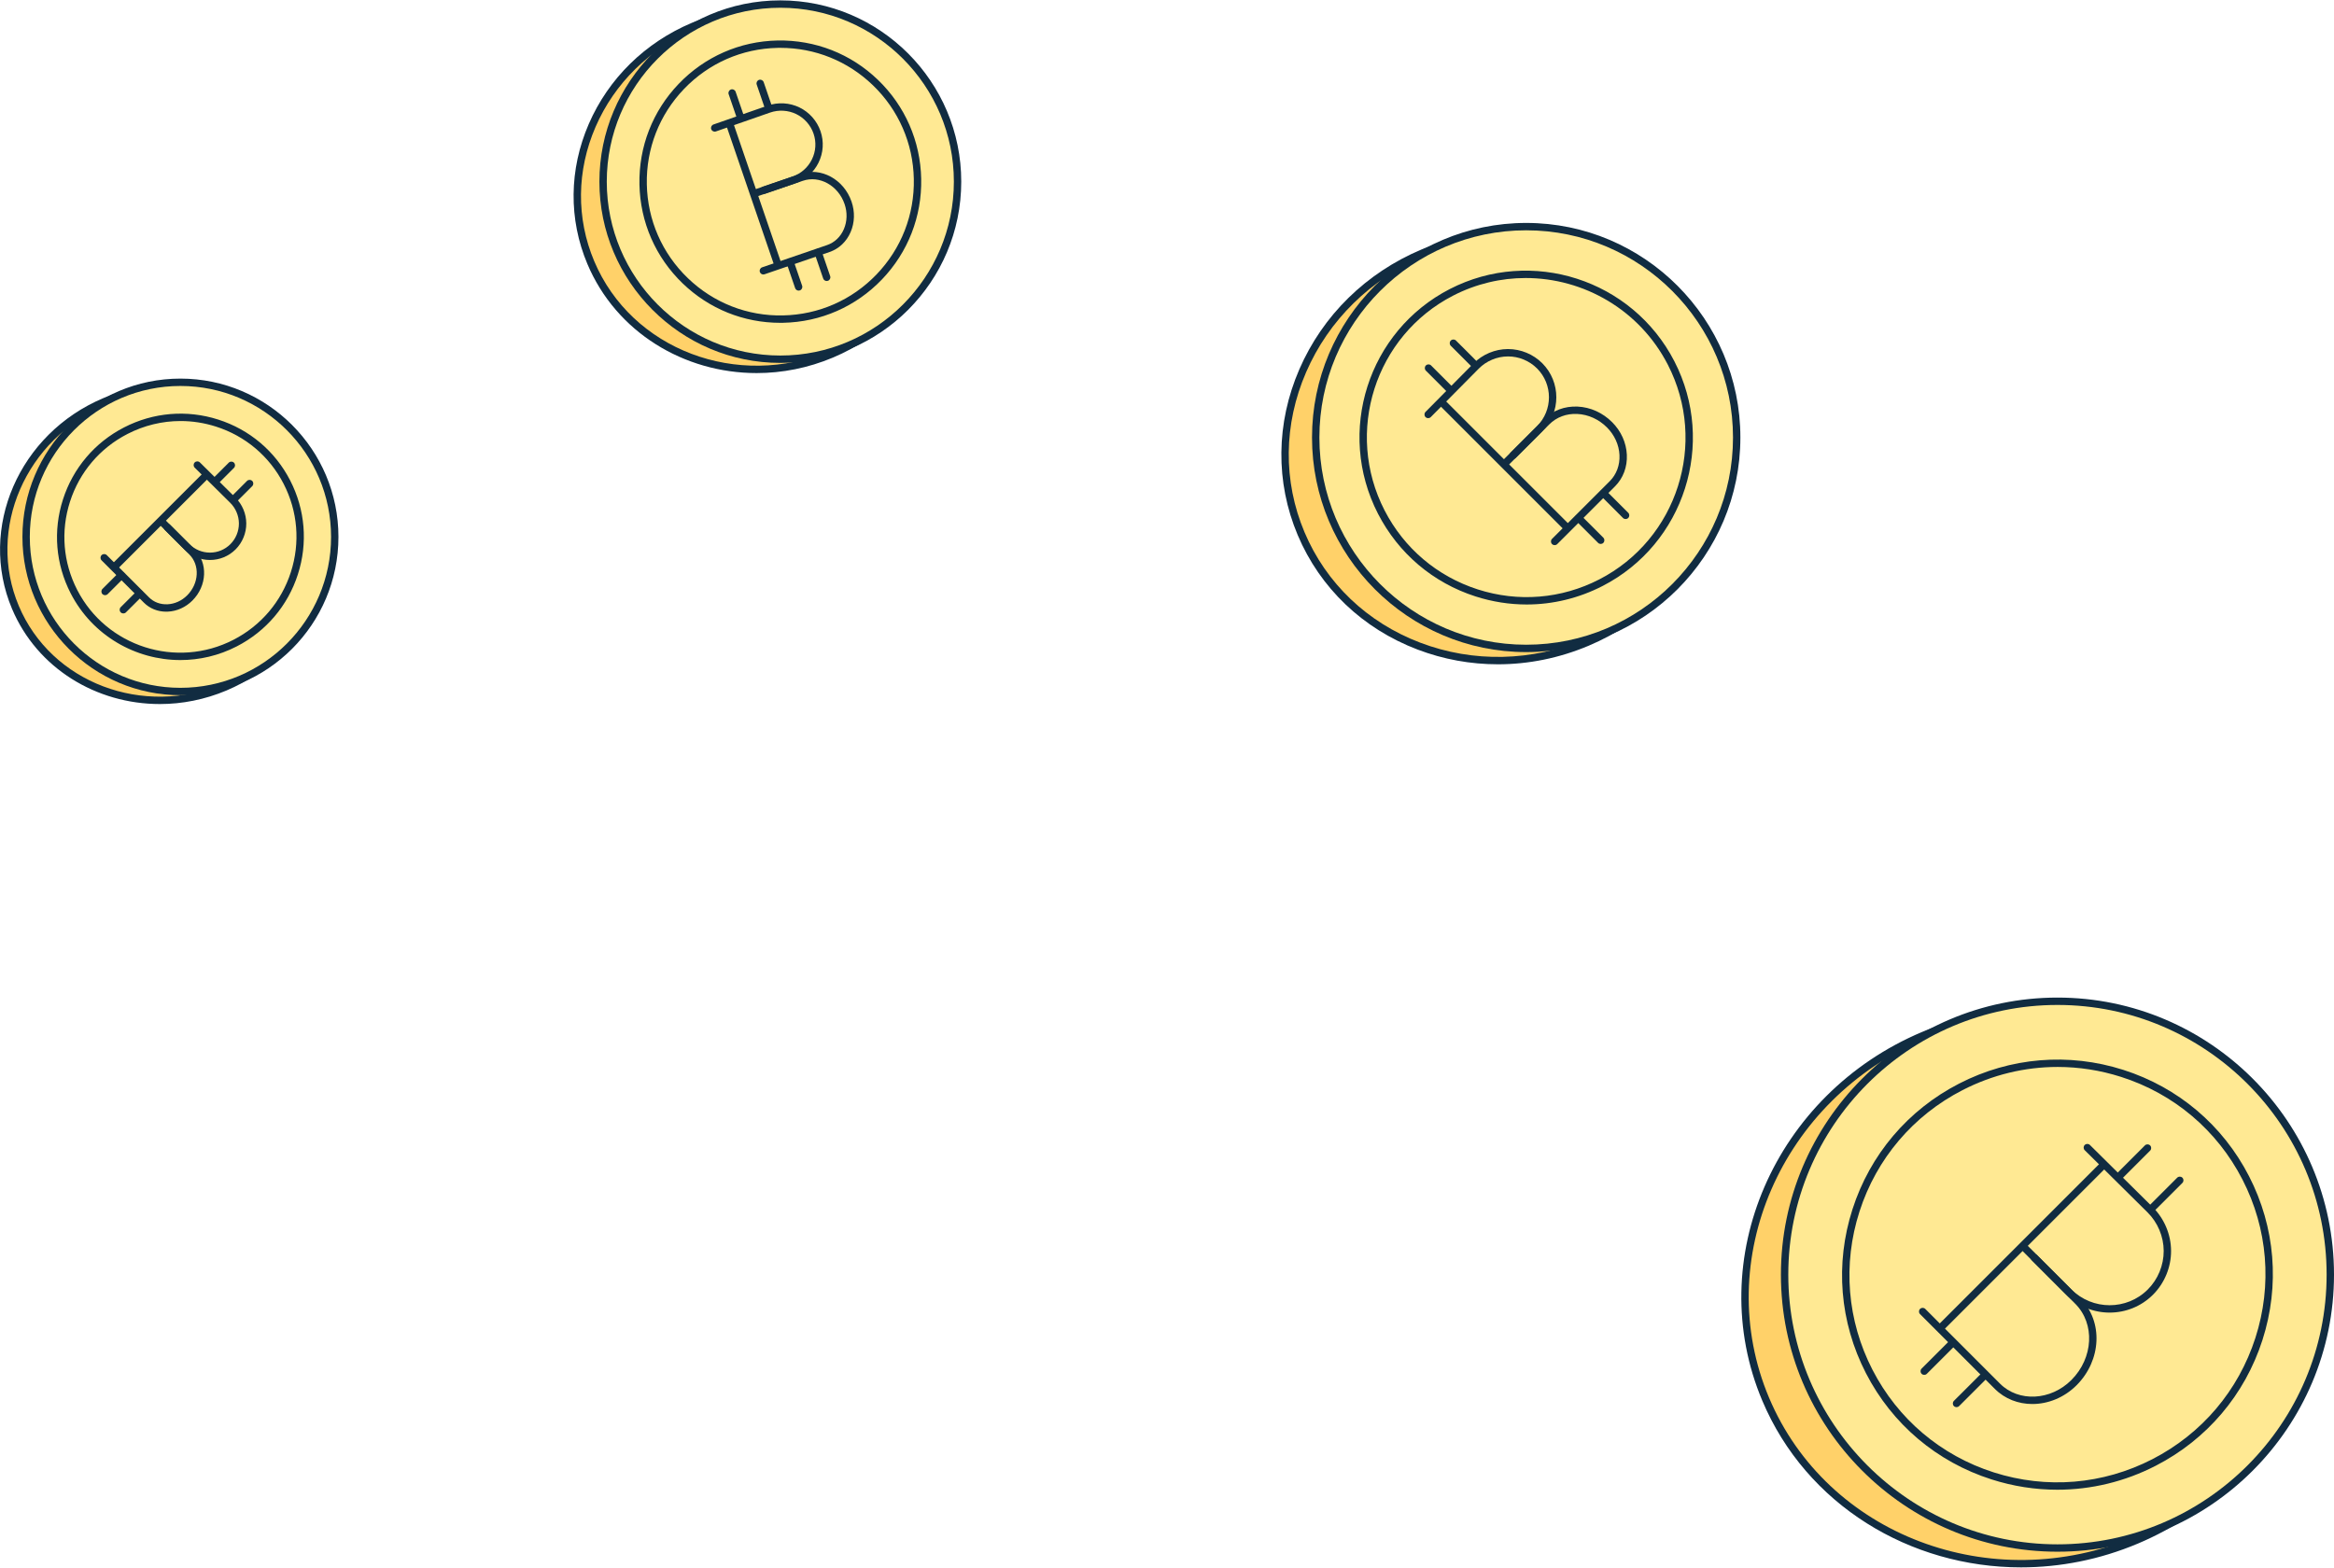 <svg enable-background="new 0 0 633.007 425.124" height="426" viewBox="0 0 633.007 425.124" width="634" xmlns="http://www.w3.org/2000/svg"><ellipse cx="44.718" cy="147.563" fill="#ffd169" rx="43.998" ry="42.031" transform="matrix(.921 -.389 .389 .921 -53.829 28.976)"/><path d="m43.352 190.895c-17.177 0-33.265-9.652-40.096-25.846-9.22-21.862 1.878-47.493 24.74-57.135 22.864-9.644 48.963.3 58.185 22.162 9.22 21.862-1.878 47.493-24.74 57.135-5.928 2.5-12.077 3.684-18.089 3.684zm2.737-84.666c-5.756 0-11.638 1.133-17.315 3.527-21.846 9.214-32.466 33.67-23.674 54.516 8.792 20.847 33.719 30.31 55.563 21.097 21.846-9.213 32.466-33.669 23.674-54.515-6.507-15.429-21.855-24.625-38.248-24.625z" fill="#112c41"/><ellipse cx="48.934" cy="145.549" fill="#ffe993" rx="41.853" ry="41.945"/><path d="m48.935 188.494c-23.629 0-42.853-19.265-42.853-42.945s19.224-42.945 42.853-42.945 42.853 19.265 42.853 42.945-19.224 42.945-42.853 42.945zm0-83.89c-22.526 0-40.853 18.368-40.853 40.945s18.326 40.945 40.853 40.945 40.853-18.368 40.853-40.945-18.327-40.945-40.853-40.945z" fill="#112c41"/><ellipse cx="48.934" cy="145.549" fill="#ffe993" rx="32.474" ry="32.403" transform="matrix(.889 -.458 .458 .889 -61.165 38.511)"/><g fill="#112c41"><path d="m48.932 178.962c-12.135 0-23.851-6.606-29.764-18.1-4.081-7.934-4.822-16.986-2.087-25.489 2.736-8.502 8.621-15.437 16.572-19.527 7.95-4.09 17.014-4.846 25.522-2.129 8.509 2.717 15.442 8.583 19.524 16.518s4.823 16.986 2.087 25.489c-2.736 8.501-8.621 15.437-16.572 19.527-4.893 2.518-10.126 3.711-15.282 3.711zm.026-64.846c-4.948 0-9.861 1.179-14.391 3.509-7.476 3.846-13.01 10.367-15.582 18.361-2.572 7.993-1.876 16.503 1.962 23.961 7.922 15.398 26.922 21.465 42.354 13.525 7.476-3.846 13.01-10.367 15.582-18.361s1.876-16.503-1.962-23.961c-3.837-7.458-10.354-12.973-18.354-15.527-3.154-1.008-6.389-1.507-9.609-1.507zm14.8 60.246h.01z"/><path d="m25.63 140.311h35.624v2h-35.624z" transform="matrix(.707 -.707 .707 .707 -87.198 72.107)"/><path d="m56.943 151.811c-.005 0-.009 0-.014 0-2.634-.003-5.11-1.032-6.974-2.896l-6.686-6.687c-.391-.391-.391-1.024 0-1.414.391-.391 1.023-.391 1.414 0l6.686 6.687c1.487 1.487 3.462 2.308 5.562 2.311h.011c2.095 0 4.062-.814 5.542-2.293 1.476-1.475 2.317-3.52 2.31-5.609-.008-2.091-.865-4.134-2.353-5.606l-9.63-9.535c-.393-.388-.396-1.021-.008-1.414.39-.392 1.022-.396 1.414-.007l9.63 9.535c1.863 1.843 2.937 4.402 2.946 7.02.01 2.619-1.046 5.182-2.896 7.031-1.855 1.855-4.325 2.877-6.954 2.877z"/><path d="m45.077 165.837c-2.33 0-4.468-.863-6.062-2.458l-11.464-11.466c-.391-.391-.391-1.024 0-1.414.391-.391 1.023-.391 1.414 0l11.464 11.466c1.292 1.292 3.056 1.953 5.003 1.863 1.969-.093 3.861-.952 5.327-2.417 3.221-3.22 3.486-8.195.593-11.089l-6.651-6.652c-.391-.391-.391-1.024 0-1.414.391-.391 1.023-.391 1.414 0l6.651 6.652c3.674 3.674 3.407 9.918-.593 13.917-1.819 1.819-4.18 2.885-6.647 3.001-.15.008-.299.011-.449.011z"/><path d="m58.482 131.386c-.256 0-.512-.098-.707-.293-.391-.391-.391-1.024 0-1.414l4.265-4.264c.391-.391 1.023-.391 1.414 0s.391 1.024 0 1.414l-4.265 4.264c-.196.196-.451.293-.707.293z"/><path d="m63.433 136.338c-.256 0-.512-.098-.707-.293-.391-.391-.391-1.024 0-1.414l4.265-4.264c.391-.391 1.023-.391 1.414 0s.391 1.024 0 1.414l-4.265 4.264c-.195.196-.451.293-.707.293z"/><path d="m28.499 161.363c-.256 0-.512-.098-.707-.293-.391-.391-.391-1.024 0-1.414l4.388-4.386c.391-.391 1.023-.391 1.414 0s.391 1.024 0 1.414l-4.388 4.386c-.195.195-.451.293-.707.293z"/><path d="m33.45 166.315c-.256 0-.512-.098-.707-.293-.391-.391-.391-1.024 0-1.414l4.388-4.386c.391-.391 1.023-.391 1.414 0s.391 1.024 0 1.414l-4.388 4.386c-.195.195-.451.293-.707.293z"/></g><ellipse cx="206.79" cy="51.487" fill="#ffd169" rx="50.532" ry="48.273" transform="matrix(.921 -.389 .389 .921 -3.755 84.407)"/><path d="m205.22 101.107c-19.668 0-38.092-11.052-45.912-29.594-5.118-12.135-4.984-25.626.376-37.989 5.354-12.347 15.283-22.091 27.958-27.437 26.184-11.042 56.073.341 66.631 25.375s-2.153 54.384-28.335 65.426c-6.79 2.863-13.831 4.219-20.718 4.219zm3.144-97.24c-6.63 0-13.405 1.305-19.944 4.062-12.199 5.145-21.752 14.517-26.9 26.39-5.141 11.857-5.271 24.79-.367 36.417 10.128 24.018 38.845 34.922 64.009 24.309 25.166-10.614 37.398-38.789 27.269-62.806-7.499-17.778-25.181-28.372-44.067-28.372z" fill="#112c41"/><ellipse cx="211.632" cy="49.174" fill="#ffe993" rx="48.068" ry="48.174"/><path d="m211.632 98.348c-27.057 0-49.068-22.059-49.068-49.174s22.011-49.174 49.068-49.174 49.068 22.06 49.068 49.174-22.011 49.174-49.068 49.174zm0-96.348c-25.953 0-47.068 21.162-47.068 47.174s21.115 47.174 47.068 47.174 47.068-21.162 47.068-47.174-21.115-47.174-47.068-47.174z" fill="#112c41"/><ellipse cx="211.632" cy="49.174" fill="#ffe993" rx="37.215" ry="37.297" transform="matrix(1 -.02 .02 1 -.942 4.249)"/><path d="m211.615 87.471c-9.917 0-19.285-3.776-26.458-10.682-7.361-7.087-11.527-16.623-11.732-26.85s3.576-19.921 10.647-27.298 16.587-11.552 26.792-11.757c10.241-.186 19.881 3.586 27.242 10.674 7.361 7.087 11.527 16.623 11.732 26.85.205 10.227-3.576 19.921-10.647 27.298s-16.587 11.552-26.792 11.757c-.261.005-.523.008-.784.008zm.033-74.594c-.248 0-.494.002-.742.008-9.672.193-18.688 4.15-25.39 11.141-6.701 6.992-10.285 16.18-10.091 25.874.193 9.694 4.143 18.731 11.119 25.449s16.169 10.33 25.814 10.115c9.672-.193 18.688-4.15 25.39-11.141 6.701-6.992 10.285-16.18 10.091-25.874-.193-9.693-4.143-18.731-11.119-25.449-6.797-6.544-15.676-10.123-25.072-10.123z" fill="#112c41"/><path d="m203.488 32.243h2.001v40.915h-2.001z" fill="#112c41" transform="matrix(.946 -.324 .324 .946 -6.041 69.141)"/><path d="m204.974 53.254c-.416 0-.804-.261-.946-.676-.179-.522.1-1.091.622-1.27l10.273-3.521c2.322-.796 4.196-2.446 5.276-4.646s1.238-4.686.444-7c-.788-2.304-2.5-4.235-4.695-5.3-2.196-1.064-4.778-1.214-7.085-.41l-14.698 5.121c-.524.184-1.093-.094-1.273-.615-.182-.521.094-1.092.615-1.273l14.698-5.121c2.805-.977 5.946-.796 8.616.499 2.672 1.295 4.755 3.647 5.715 6.452.967 2.82.774 5.85-.541 8.53-1.315 2.679-3.597 4.688-6.424 5.656l-10.273 3.52c-.107.037-.217.054-.324.054z" fill="#112c41"/><path d="m207.031 74.359c-.416 0-.804-.261-.946-.676-.179-.522.1-1.091.622-1.27l17.615-6.037c2.026-.695 3.637-2.222 4.536-4.302.913-2.112.983-4.536.199-6.824-1.723-5.026-6.807-7.851-11.329-6.302l-10.22 3.502c-.523.181-1.092-.1-1.271-.622s.1-1.091.622-1.27l10.22-3.502c5.563-1.907 11.788 1.476 13.87 7.545.946 2.76.855 5.695-.256 8.266-1.125 2.603-3.158 4.521-5.724 5.4l-17.615 6.037c-.106.038-.215.055-.323.055z" fill="#112c41"/><path d="m200.811 32.67c-.416 0-.804-.261-.946-.676l-2.245-6.552c-.179-.522.1-1.091.622-1.27.521-.181 1.09.1 1.271.622l2.245 6.552c.179.522-.1 1.091-.622 1.27-.108.037-.218.054-.325.054z" fill="#112c41"/><path d="m208.419 30.063c-.416 0-.804-.261-.946-.676l-2.245-6.552c-.179-.522.1-1.091.622-1.27.522-.182 1.091.1 1.271.622l2.245 6.552c.179.522-.1 1.091-.622 1.27-.108.036-.217.054-.325.054z" fill="#112c41"/><path d="m216.597 78.734c-.416 0-.804-.261-.946-.676l-2.31-6.74c-.179-.522.1-1.091.622-1.27.522-.182 1.091.099 1.271.622l2.31 6.74c.179.522-.1 1.091-.622 1.27-.108.037-.218.054-.325.054z" fill="#112c41"/><path d="m224.205 76.127c-.416 0-.804-.261-.946-.676l-2.31-6.74c-.179-.522.1-1.091.622-1.27.522-.18 1.091.099 1.271.622l2.31 6.74c.179.522-.1 1.091-.622 1.27-.108.036-.217.054-.325.054z" fill="#112c41"/><ellipse cx="408.17" cy="121.335" fill="#ffd169" rx="60.015" ry="57.331" transform="matrix(.921 -.389 .389 .921 -15.071 168.154)"/><path d="m406.236 180.111c-7.395 0-14.755-1.33-21.769-3.997-14.91-5.67-26.458-16.704-32.517-31.068-6.058-14.364-5.899-30.335.447-44.971 6.339-14.62 18.096-26.157 33.104-32.487 30.996-13.074 66.388.399 78.888 30.036 6.058 14.364 5.899 30.335-.447 44.971-6.339 14.62-18.096 26.157-33.104 32.487-7.941 3.349-16.294 5.029-24.602 5.029zm3.803-115.519c-7.897 0-15.972 1.555-23.76 4.839-14.532 6.129-25.914 17.294-32.047 31.44-6.127 14.129-6.283 29.541-.438 43.397 5.844 13.856 16.989 24.502 31.384 29.976 14.412 5.481 30.353 5.123 44.883-1.006 14.532-6.129 25.914-17.294 32.047-31.44 6.127-14.129 6.283-29.541.438-43.397-8.934-21.185-30.003-33.809-52.507-33.809z" fill="#112c41"/><ellipse cx="413.921" cy="118.588" fill="#ffe993" rx="57.088" ry="57.214"/><path d="m413.921 176.802c-32.029 0-58.088-26.115-58.088-58.214s26.059-58.214 58.088-58.214 58.088 26.115 58.088 58.214-26.059 58.214-58.088 58.214zm0-114.428c-30.927 0-56.088 25.217-56.088 56.214s25.161 56.214 56.088 56.214 56.088-25.217 56.088-56.214-25.161-56.214-56.088-56.214z" fill="#112c41"/><ellipse cx="413.921" cy="118.588" fill="#ffe993" rx="44.198" ry="44.296" transform="matrix(.889 -.458 .458 .889 -8.397 202.499)"/><path d="m414.049 163.886c-4.655 0-9.333-.729-13.896-2.196-11.505-3.702-20.889-11.666-26.424-22.424-11.426-22.209-2.691-49.554 19.47-60.955 22.16-11.4 49.487-2.609 60.913 19.601 11.426 22.209 2.691 49.553-19.47 60.955-6.478 3.331-13.508 5.019-20.593 5.019zm-.279-88.568c-6.637 0-13.362 1.533-19.656 4.771-21.18 10.897-29.526 37.033-18.604 58.262 5.29 10.284 14.26 17.896 25.257 21.436 10.995 3.539 22.702 2.58 32.963-2.699 21.18-10.897 29.526-37.033 18.604-58.261-7.678-14.922-22.864-23.509-38.564-23.509z" fill="#112c41"/><path d="m407.141 101.783h2v48.593h-2z" fill="#112c41" transform="matrix(.707 -.707 .707 .707 30.372 325.492)"/><path d="m408.426 126.35c-.256 0-.512-.098-.707-.293-.391-.391-.391-1.024 0-1.414l9.121-9.119c4.328-4.328 4.339-11.36.023-15.676-2.081-2.081-4.96-3.279-7.909-3.257-2.948.011-5.829 1.22-7.905 3.317l-13.006 13.136c-.39.392-1.022.396-1.414.007-.393-.388-.396-1.021-.008-1.414l13.006-13.137c2.447-2.472 5.844-3.897 9.319-3.91h.049c3.459 0 6.84 1.399 9.282 3.843 5.095 5.096 5.085 13.397-.023 18.504l-9.121 9.119c-.195.196-.451.294-.707.294z" fill="#112c41"/><path d="m421.639 147.789c-.256 0-.512-.098-.707-.293-.391-.391-.391-1.024 0-1.414l15.64-15.636c1.837-1.836 2.777-4.357 2.648-7.098-.131-2.777-1.34-5.443-3.404-7.507-2.209-2.209-5.062-3.504-8.034-3.645-2.95-.148-5.639.868-7.606 2.836l-9.074 9.072c-.391.391-1.023.391-1.414 0s-.391-1.024 0-1.414l9.074-9.072c2.372-2.372 5.611-3.582 9.115-3.42 3.471.165 6.792 1.667 9.354 4.229 2.417 2.417 3.833 5.552 3.987 8.827.156 3.311-.991 6.367-3.231 8.606l-15.64 15.636c-.196.195-.452.293-.708.293z" fill="#112c41"/><path d="m393.24 106.565c-.256 0-.512-.098-.707-.293l-5.816-5.817c-.391-.391-.391-1.023 0-1.414s1.023-.391 1.414 0l5.816 5.817c.391.391.391 1.023 0 1.414-.196.195-.452.293-.707.293z" fill="#112c41"/><path d="m399.994 99.811c-.256 0-.512-.098-.707-.293l-5.816-5.817c-.391-.391-.391-1.023 0-1.414s1.023-.391 1.414 0l5.816 5.817c.391.391.391 1.023 0 1.414-.195.195-.451.293-.707.293z" fill="#112c41"/><path d="m434.128 147.462c-.256 0-.512-.098-.707-.293l-5.983-5.984c-.391-.391-.391-1.024 0-1.414.391-.391 1.023-.391 1.414 0l5.983 5.984c.391.391.391 1.024 0 1.414-.195.195-.451.293-.707.293z" fill="#112c41"/><path d="m440.883 140.708c-.256 0-.512-.098-.707-.293l-5.983-5.984c-.391-.391-.391-1.024 0-1.414.391-.391 1.023-.391 1.414 0l5.983 5.984c.391.391.391 1.024 0 1.414-.195.196-.451.293-.707.293z" fill="#112c41"/><ellipse cx="550.552" cy="349.253" fill="#ffd169" rx="77.795" ry="74.317" transform="matrix(.921 -.389 .389 .921 -92.451 241.398)"/><path d="m548.133 425.104c-30.07 0-58.231-16.891-70.185-45.23-16.138-38.267 3.302-83.134 43.335-100.018 19.383-8.176 40.652-8.65 59.889-1.334 19.251 7.321 34.16 21.566 41.982 40.111 7.821 18.545 7.616 39.165-.578 58.061-8.187 18.88-23.371 33.781-42.756 41.957-10.384 4.379-21.155 6.453-31.687 6.453zm4.927-149.744c-10.469 0-20.99 2.117-30.999 6.338-39.017 16.455-57.979 60.147-42.269 97.397s60.237 54.164 99.251 37.711c18.908-7.975 33.717-22.503 41.698-40.909 7.975-18.391 8.177-38.452.569-56.488-7.606-18.037-22.114-31.894-40.85-39.019-8.824-3.355-18.092-5.03-27.4-5.03z" fill="#112c41"/><ellipse cx="558.006" cy="345.692" fill="#ffe993" rx="74.001" ry="74.165"/><path d="m558.006 420.856c-41.355 0-75.001-33.719-75.001-75.165s33.646-75.165 75.001-75.165 75.001 33.719 75.001 75.165-33.645 75.165-75.001 75.165zm0-148.329c-40.253 0-73.001 32.821-73.001 73.165s32.748 73.165 73.001 73.165 73.001-32.821 73.001-73.165-32.748-73.165-73.001-73.165z" fill="#112c41"/><ellipse cx="558.006" cy="345.692" fill="#ffe993" rx="57.419" ry="57.292" transform="matrix(.889 -.458 .458 .889 -96.331 293.575)"/><path d="m557.968 404.04c-5.978 0-11.981-.927-17.836-2.797-14.849-4.742-26.949-14.979-34.073-28.825-7.123-13.846-8.416-29.643-3.642-44.481s15.046-26.94 28.922-34.079c13.876-7.138 29.693-8.458 44.541-3.716 14.849 4.743 26.949 14.979 34.073 28.826 7.123 13.846 8.416 29.643 3.642 44.481-4.774 14.837-15.046 26.94-28.922 34.079-8.404 4.323-17.522 6.512-26.705 6.512zm.078-114.695c-8.869 0-17.675 2.114-25.793 6.291-13.4 6.895-23.32 18.583-27.932 32.914-4.611 14.329-3.362 29.583 3.517 42.954 6.878 13.37 18.563 23.255 32.902 27.835 14.34 4.58 29.616 3.305 43.019-3.589 13.4-6.895 23.32-18.583 27.932-32.913 4.611-14.329 3.362-29.583-3.517-42.954-6.878-13.37-18.563-23.256-32.902-27.835-5.654-1.807-11.453-2.703-17.226-2.703z" fill="#112c41"/><path d="m516.8 337.2h62.989v2h-62.989z" fill="#112c41" transform="matrix(.707 -.707 .707 .707 -78.551 486.76)"/><path d="m572.165 355.988c-4.274 0-8.553-1.63-11.811-4.888l-11.82-11.824c-.391-.391-.391-1.024 0-1.414.391-.391 1.023-.391 1.414 0l11.82 11.824c5.725 5.726 15.029 5.739 20.739.03 2.753-2.751 4.323-6.565 4.309-10.464-.015-3.899-1.614-7.71-4.388-10.457l-17.027-16.858c-.393-.388-.396-1.021-.008-1.414.39-.392 1.022-.396 1.414-.007l17.027 16.858c3.149 3.117 4.965 7.444 4.981 11.87.017 4.428-1.768 8.76-4.895 11.886-3.238 3.239-7.494 4.858-11.755 4.858z" fill="#112c41"/><path d="m551.2 380.788c-3.773 0-7.437-1.358-10.189-4.112l-20.269-20.273c-.391-.391-.391-1.024 0-1.414.391-.391 1.023-.391 1.414 0l20.269 20.273c5.062 5.064 13.744 4.625 19.353-.979 5.994-5.994 6.464-15.277 1.047-20.694l-11.76-11.762c-.391-.391-.391-1.024 0-1.414.391-.391 1.023-.391 1.414 0l11.76 11.762c6.196 6.197 5.727 16.749-1.047 23.522-3.378 3.377-7.755 5.091-11.992 5.091z" fill="#112c41"/><path d="m574.888 319.882c-.256 0-.512-.098-.707-.293-.391-.391-.391-1.024 0-1.414l7.54-7.539c.391-.391 1.023-.391 1.414 0s.391 1.024 0 1.414l-7.54 7.539c-.195.196-.451.293-.707.293z" fill="#112c41"/><path d="m583.642 328.639c-.256 0-.512-.098-.707-.293-.391-.391-.391-1.024 0-1.414l7.54-7.539c.391-.391 1.023-.391 1.414 0s.391 1.024 0 1.414l-7.54 7.539c-.195.195-.451.293-.707.293z" fill="#112c41"/><path d="m521.874 372.885c-.256 0-.512-.098-.707-.293-.391-.391-.391-1.023 0-1.414l7.757-7.756c.391-.391 1.023-.391 1.414 0s.391 1.023 0 1.414l-7.757 7.756c-.195.196-.451.293-.707.293z" fill="#112c41"/><path d="m530.628 381.642c-.256 0-.512-.098-.707-.293-.391-.391-.391-1.024 0-1.414l7.758-7.756c.391-.391 1.023-.391 1.414 0s.391 1.024 0 1.414l-7.758 7.756c-.195.195-.451.293-.707.293z" fill="#112c41"/></svg>